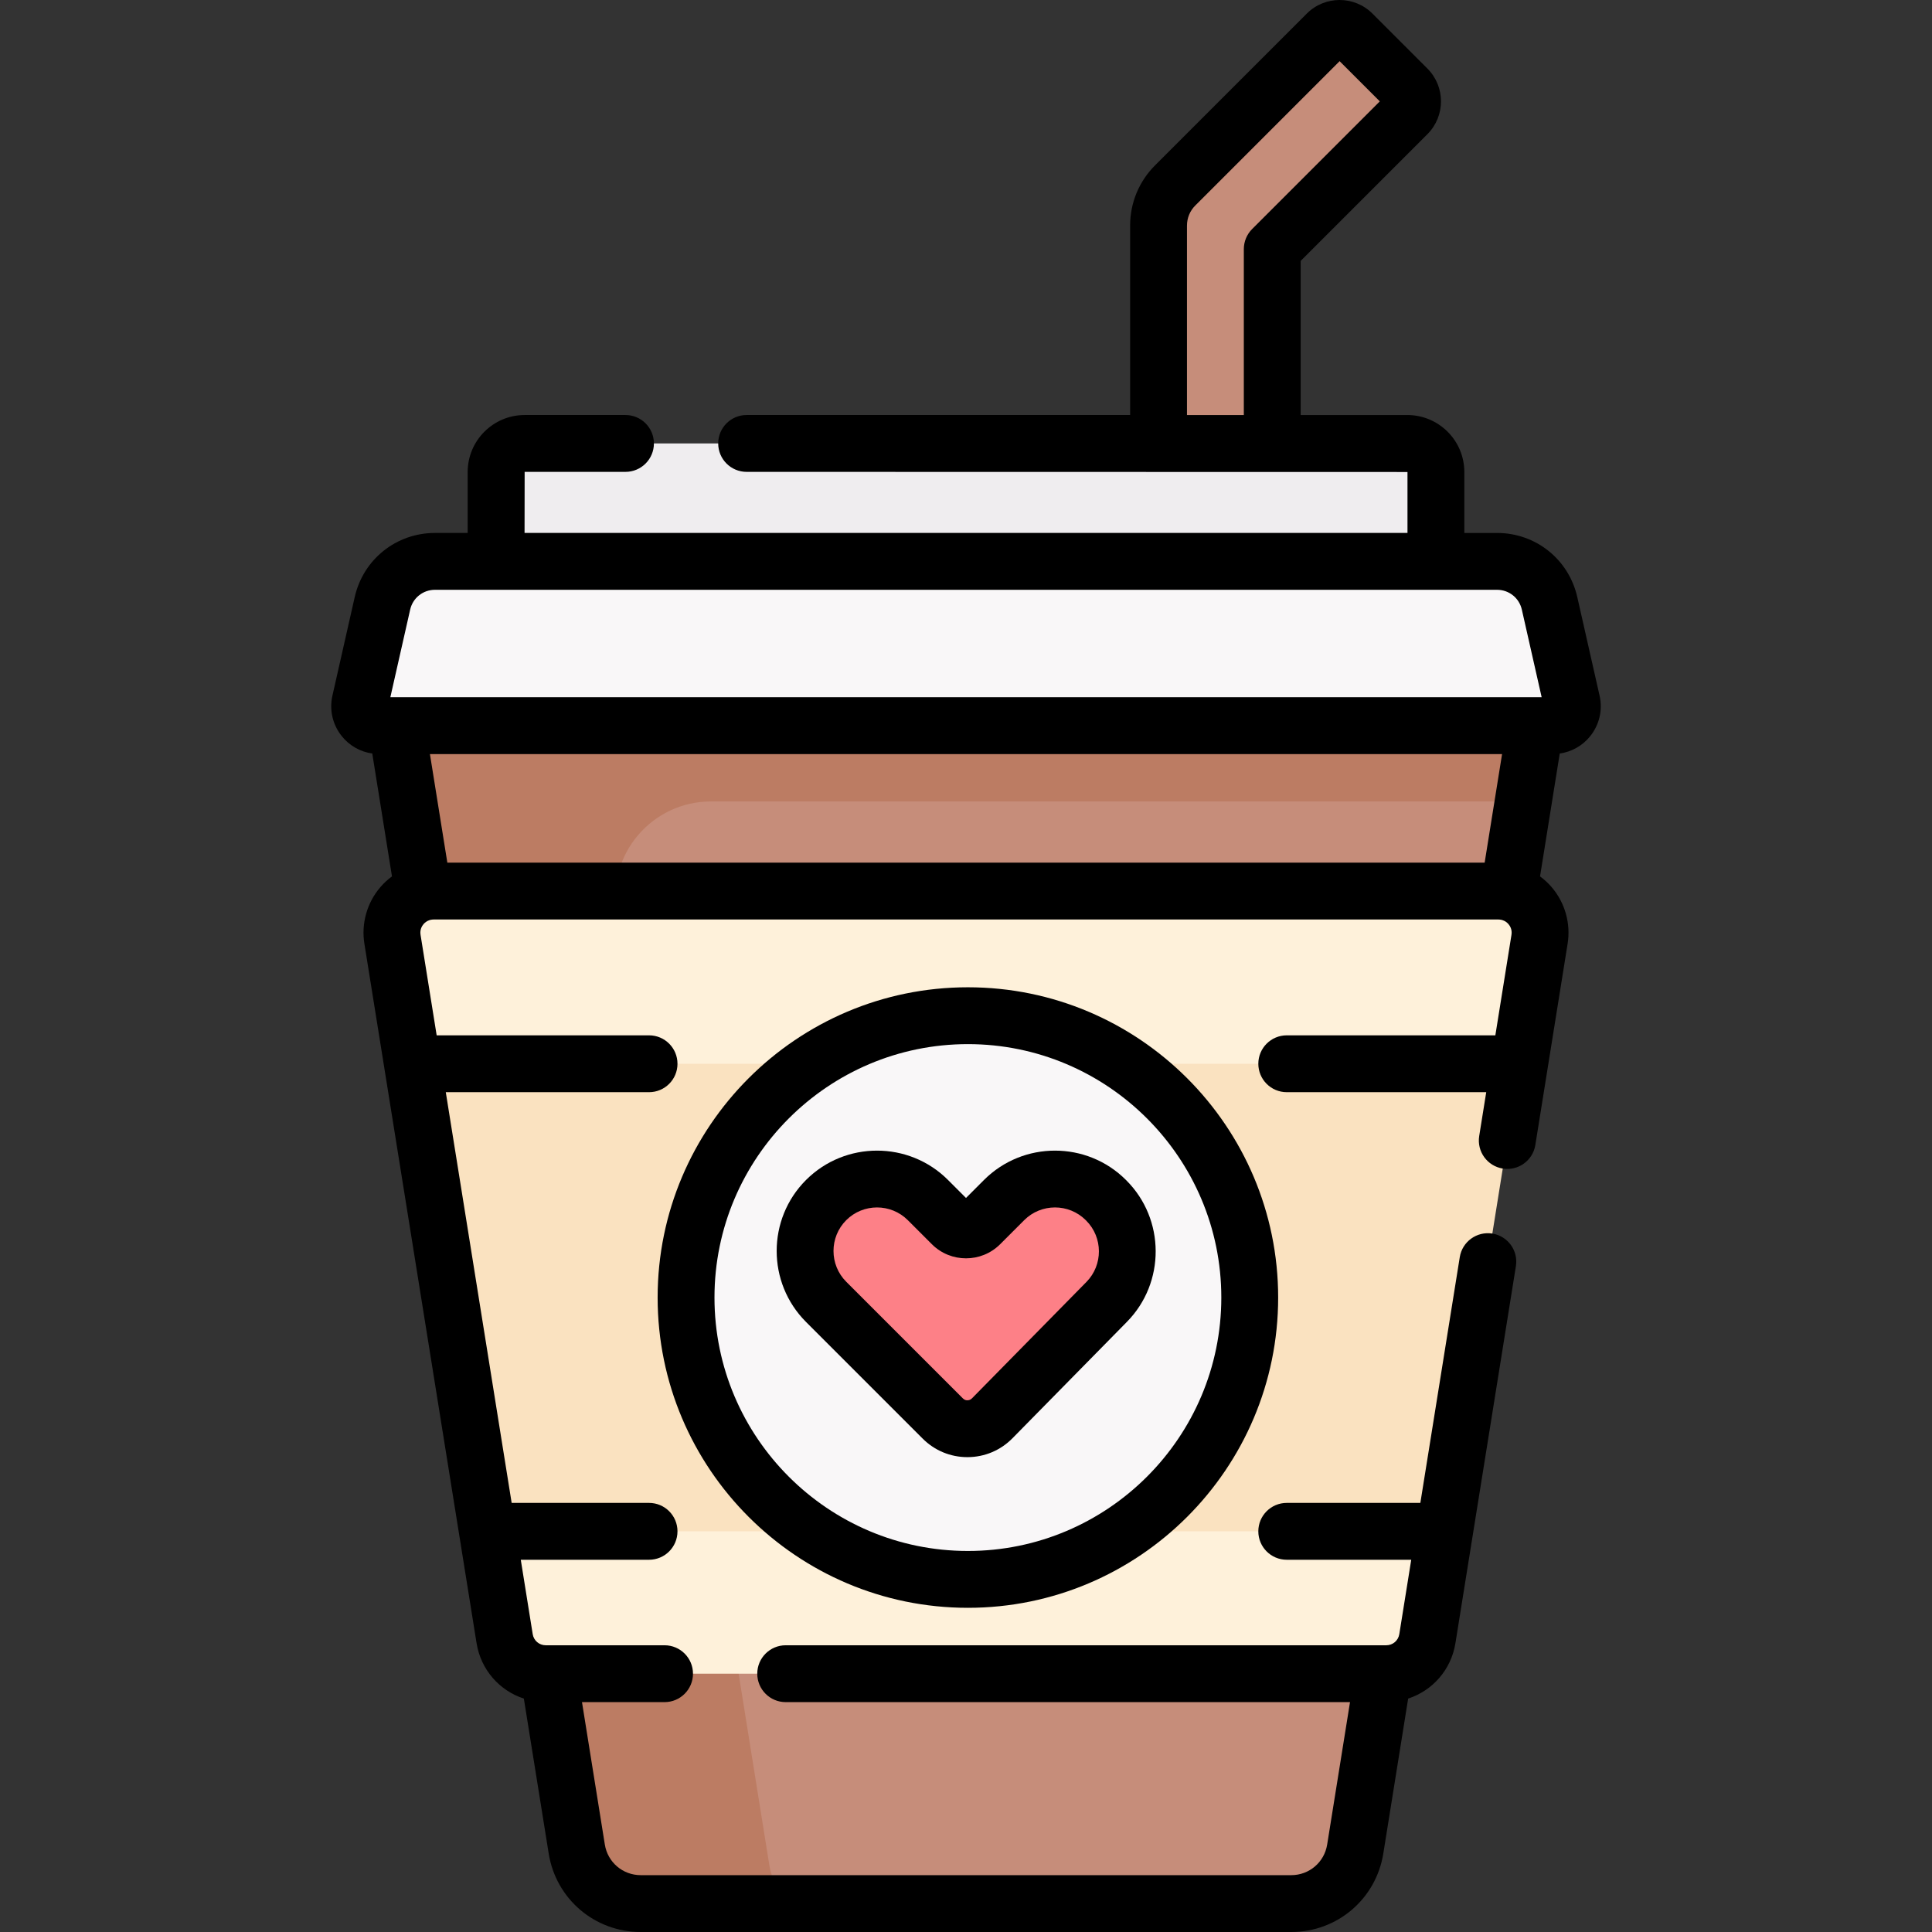 <svg id="Capa_1" enable-background="new 0 0 509.787 509.787" height="512" viewBox="0 0 509.787 509.787" width="512" xmlns="http://www.w3.org/2000/svg"><rect x="0" y="0" width="509.787" height="509.787" fill="#333333" stroke="none"/><g><g><g><path d="m335.703 65.735 35.642-35.642c1.848-1.848 1.848-4.844 0-6.692l-14.52-14.521c-1.848-1.848-4.844-1.848-6.692 0l-40.036 40.036c-2.813 2.813-4.394 6.628-4.394 10.606v81.298h30.266z" fill="#c68d7a"/></g><path d="m378.886 159.127h-247.985v-34.581c0-4.162 3.374-7.536 7.536-7.536h232.913c4.162 0 7.536 3.374 7.536 7.536z" fill="#efedef"/><g><path d="m103.42 171.424 1.224 20.051 47.543 296.419c1.33 8.293 8.486 14.393 16.885 14.393h171.641c8.399 0 15.555-6.1 16.885-14.393l47.543-296.419 1.224-20.051z" fill="#c68d7a"/></g><path d="m150.784 171.424h-47.364l1.224 20.051 47.543 296.419c1.33 8.293 8.486 14.393 16.885 14.393h39.562c-2.921-2.552-4.985-6.09-5.638-10.164l-40.324-251.407c-2.461-15.341 9.388-29.241 24.925-29.241h214.336l3.208-20 1.224-20.051z" fill="#bc7c63"/><g><g id="XMLID_761_"><path d="m395.384 235.121h-280.98c-6.76 0-11.92 6.05-10.84 12.73l5.29 33 35.914 39.132h223.922l32.243-39.132 5.29-33c1.08-6.681-4.079-12.73-10.839-12.73z" fill="#fef1da"/></g></g><path d="m359.742 366.711h-200.834l-30.274 37.509 4.52 28.16c.86 5.33 5.45 9.25 10.85 9.25h221.78c5.4 0 9.99-3.92 10.85-9.25l4.52-28.16z" fill="#fef1da"/><path d="m400.934 280.85-19.78 123.37-.98-.16h-250.56l-.98.16-19.78-123.37.97-.16h290.14z" fill="#fae2c0"/><g><path d="m409.749 191.475h-309.711c-3.292 0-5.734-3.055-5.007-6.267l5.882-26.005c1.465-6.477 7.22-11.076 13.861-11.076h280.241c6.641 0 12.396 4.599 13.861 11.076l5.882 26.005c.725 3.211-1.716 6.267-5.009 6.267z" fill="#f9f7f8"/><circle cx="255.394" cy="342.377" fill="#f9f7f8" r="74.368"/><path d="m248.773 374.299-30.785-30.785c-7.416-7.416-7.416-19.441 0-26.857 7.416-7.416 19.441-7.416 26.857 0l6.345 6.345c2.045 2.045 5.361 2.045 7.407 0l6.345-6.345c7.416-7.416 19.441-7.416 26.857 0l.113.113c7.372 7.372 7.423 19.31.112 26.744l-30.218 30.731c-3.575 3.635-9.428 3.66-13.033.054z" fill="#fd8087"/></g></g><g><path d="m422.072 183.554-5.882-26.007c-2.255-9.962-10.963-16.92-21.177-16.92h-8.628v-16.081c0-8.291-6.745-15.036-15.035-15.036h-28.147v-40.668l33.445-33.444c4.77-4.77 4.77-12.53 0-17.301l-14.52-14.52c-4.77-4.77-12.531-4.77-17.301 0l-40.034 40.034c-4.25 4.249-6.591 9.899-6.591 15.911v49.987h-101.195c-4.143 0-7.5 3.357-7.5 7.5s3.357 7.5 7.5 7.5l174.379.036v16.081h-232.974l.025-16.117h26.607c4.143 0 7.5-3.357 7.5-7.5s-3.357-7.5-7.5-7.5h-26.607c-8.29 0-15.035 6.745-15.035 15.036v16.081h-8.628c-10.215 0-18.923 6.958-21.177 16.921l-5.882 26.005c-.852 3.767.042 7.657 2.452 10.674 2.029 2.539 4.902 4.152 8.062 4.604l5.199 32.416c-1.124.831-2.166 1.786-3.091 2.872-3.518 4.126-5.042 9.563-4.184 14.917l29.599 184.536c1.125 7.024 6.041 12.531 12.474 14.628l6.557 40.883c1.924 11.997 12.14 20.705 24.291 20.705h171.641c12.151 0 22.367-8.708 24.291-20.705l6.557-40.883c6.433-2.097 11.348-7.604 12.474-14.627l15.957-99.484c.656-4.09-2.128-7.937-6.218-8.593-4.086-.653-7.936 2.128-8.593 6.218l-10.402 64.852h-35.254c-4.143 0-7.5 3.357-7.5 7.5s3.357 7.5 7.5 7.5h32.848l-3.149 19.634c-.272 1.698-1.719 2.931-3.439 2.931h-158.471c-4.143 0-7.5 3.357-7.5 7.5s3.357 7.5 7.5 7.5h148.905l-6.027 37.578c-.751 4.682-4.738 8.08-9.48 8.08h-171.641c-4.742 0-8.729-3.398-9.48-8.08l-6.027-37.578h21.787c4.143 0 7.5-3.357 7.5-7.5s-3.357-7.5-7.5-7.5h-31.352c-1.721 0-3.167-1.232-3.439-2.932l-3.149-19.633h33.848c4.143 0 7.5-3.357 7.5-7.5s-3.357-7.5-7.5-7.5h-36.254l-17.382-108.375h53.637c4.143 0 7.5-3.357 7.5-7.5s-3.357-7.5-7.5-7.5h-56.042l-4.255-26.53c-.222-1.381.399-2.354.789-2.812.289-.339.839-.846 1.673-1.087.079-.019.16-.032.238-.053.229-.049.471-.083.739-.083h280.98c.268 0 .51.035.739.083.078.021.159.035.238.053.834.241 1.384.748 1.673 1.087.39.457 1.011 1.431.789 2.812l-4.255 26.53h-55.042c-4.143 0-7.5 3.357-7.5 7.5s3.357 7.5 7.5 7.5h52.636l-1.854 11.561c-.656 4.09 2.128 7.937 6.218 8.593 4.092.662 7.937-2.127 8.593-6.218l8.516-53.091c.858-5.354-.666-10.791-4.184-14.917-.925-1.085-1.967-2.041-3.091-2.872l5.199-32.416c3.16-.452 6.033-2.065 8.062-4.604 2.409-3.016 3.303-6.907 2.451-10.672zm-108.869-124.032c0-2.004.78-3.887 2.197-5.303l38.078-38.079 10.606 10.606-33.686 33.685c-1.406 1.407-2.196 3.314-2.196 5.304v43.774h-15v-49.987zm-195.164 168.103-4.595-28.65h282.9l-4.595 28.65zm-9.811-66.769c.696-3.079 3.388-5.229 6.546-5.229h280.24c3.157 0 5.85 2.151 6.546 5.229l5.229 23.118h-303.79z"/><path d="m297.103 311.354c-10.328-10.328-27.136-10.326-37.464 0l-4.745 4.746-4.745-4.746c-10.329-10.327-27.134-10.327-37.465 0-10.328 10.328-10.328 27.135 0 37.465l30.785 30.785c3.152 3.151 7.337 4.884 11.791 4.884h.071c4.481-.019 8.68-1.788 11.823-4.983l30.218-30.731c10.156-10.328 10.086-27.063-.156-37.307zm-10.426 26.901-30.217 30.73c-.406.413-.872.501-1.191.502-.309.024-.785-.084-1.192-.491l-30.785-30.784c-4.48-4.481-4.48-11.771-.001-16.251 2.241-2.24 5.184-3.36 8.126-3.36s5.886 1.12 8.125 3.36l6.346 6.346c4.967 4.965 13.047 4.965 18.014 0l6.346-6.346c4.478-4.48 11.769-4.482 16.25 0l.112.112c4.442 4.443 4.472 11.702.067 16.182z"/><path d="m255.394 260.509c-45.143 0-81.868 36.726-81.868 81.868s36.726 81.869 81.868 81.869 81.868-36.727 81.868-81.869-36.726-81.868-81.868-81.868zm0 148.737c-36.871 0-66.868-29.997-66.868-66.869 0-36.871 29.997-66.868 66.868-66.868s66.868 29.997 66.868 66.868c0 36.872-29.997 66.869-66.868 66.869z"/></g></g></svg>